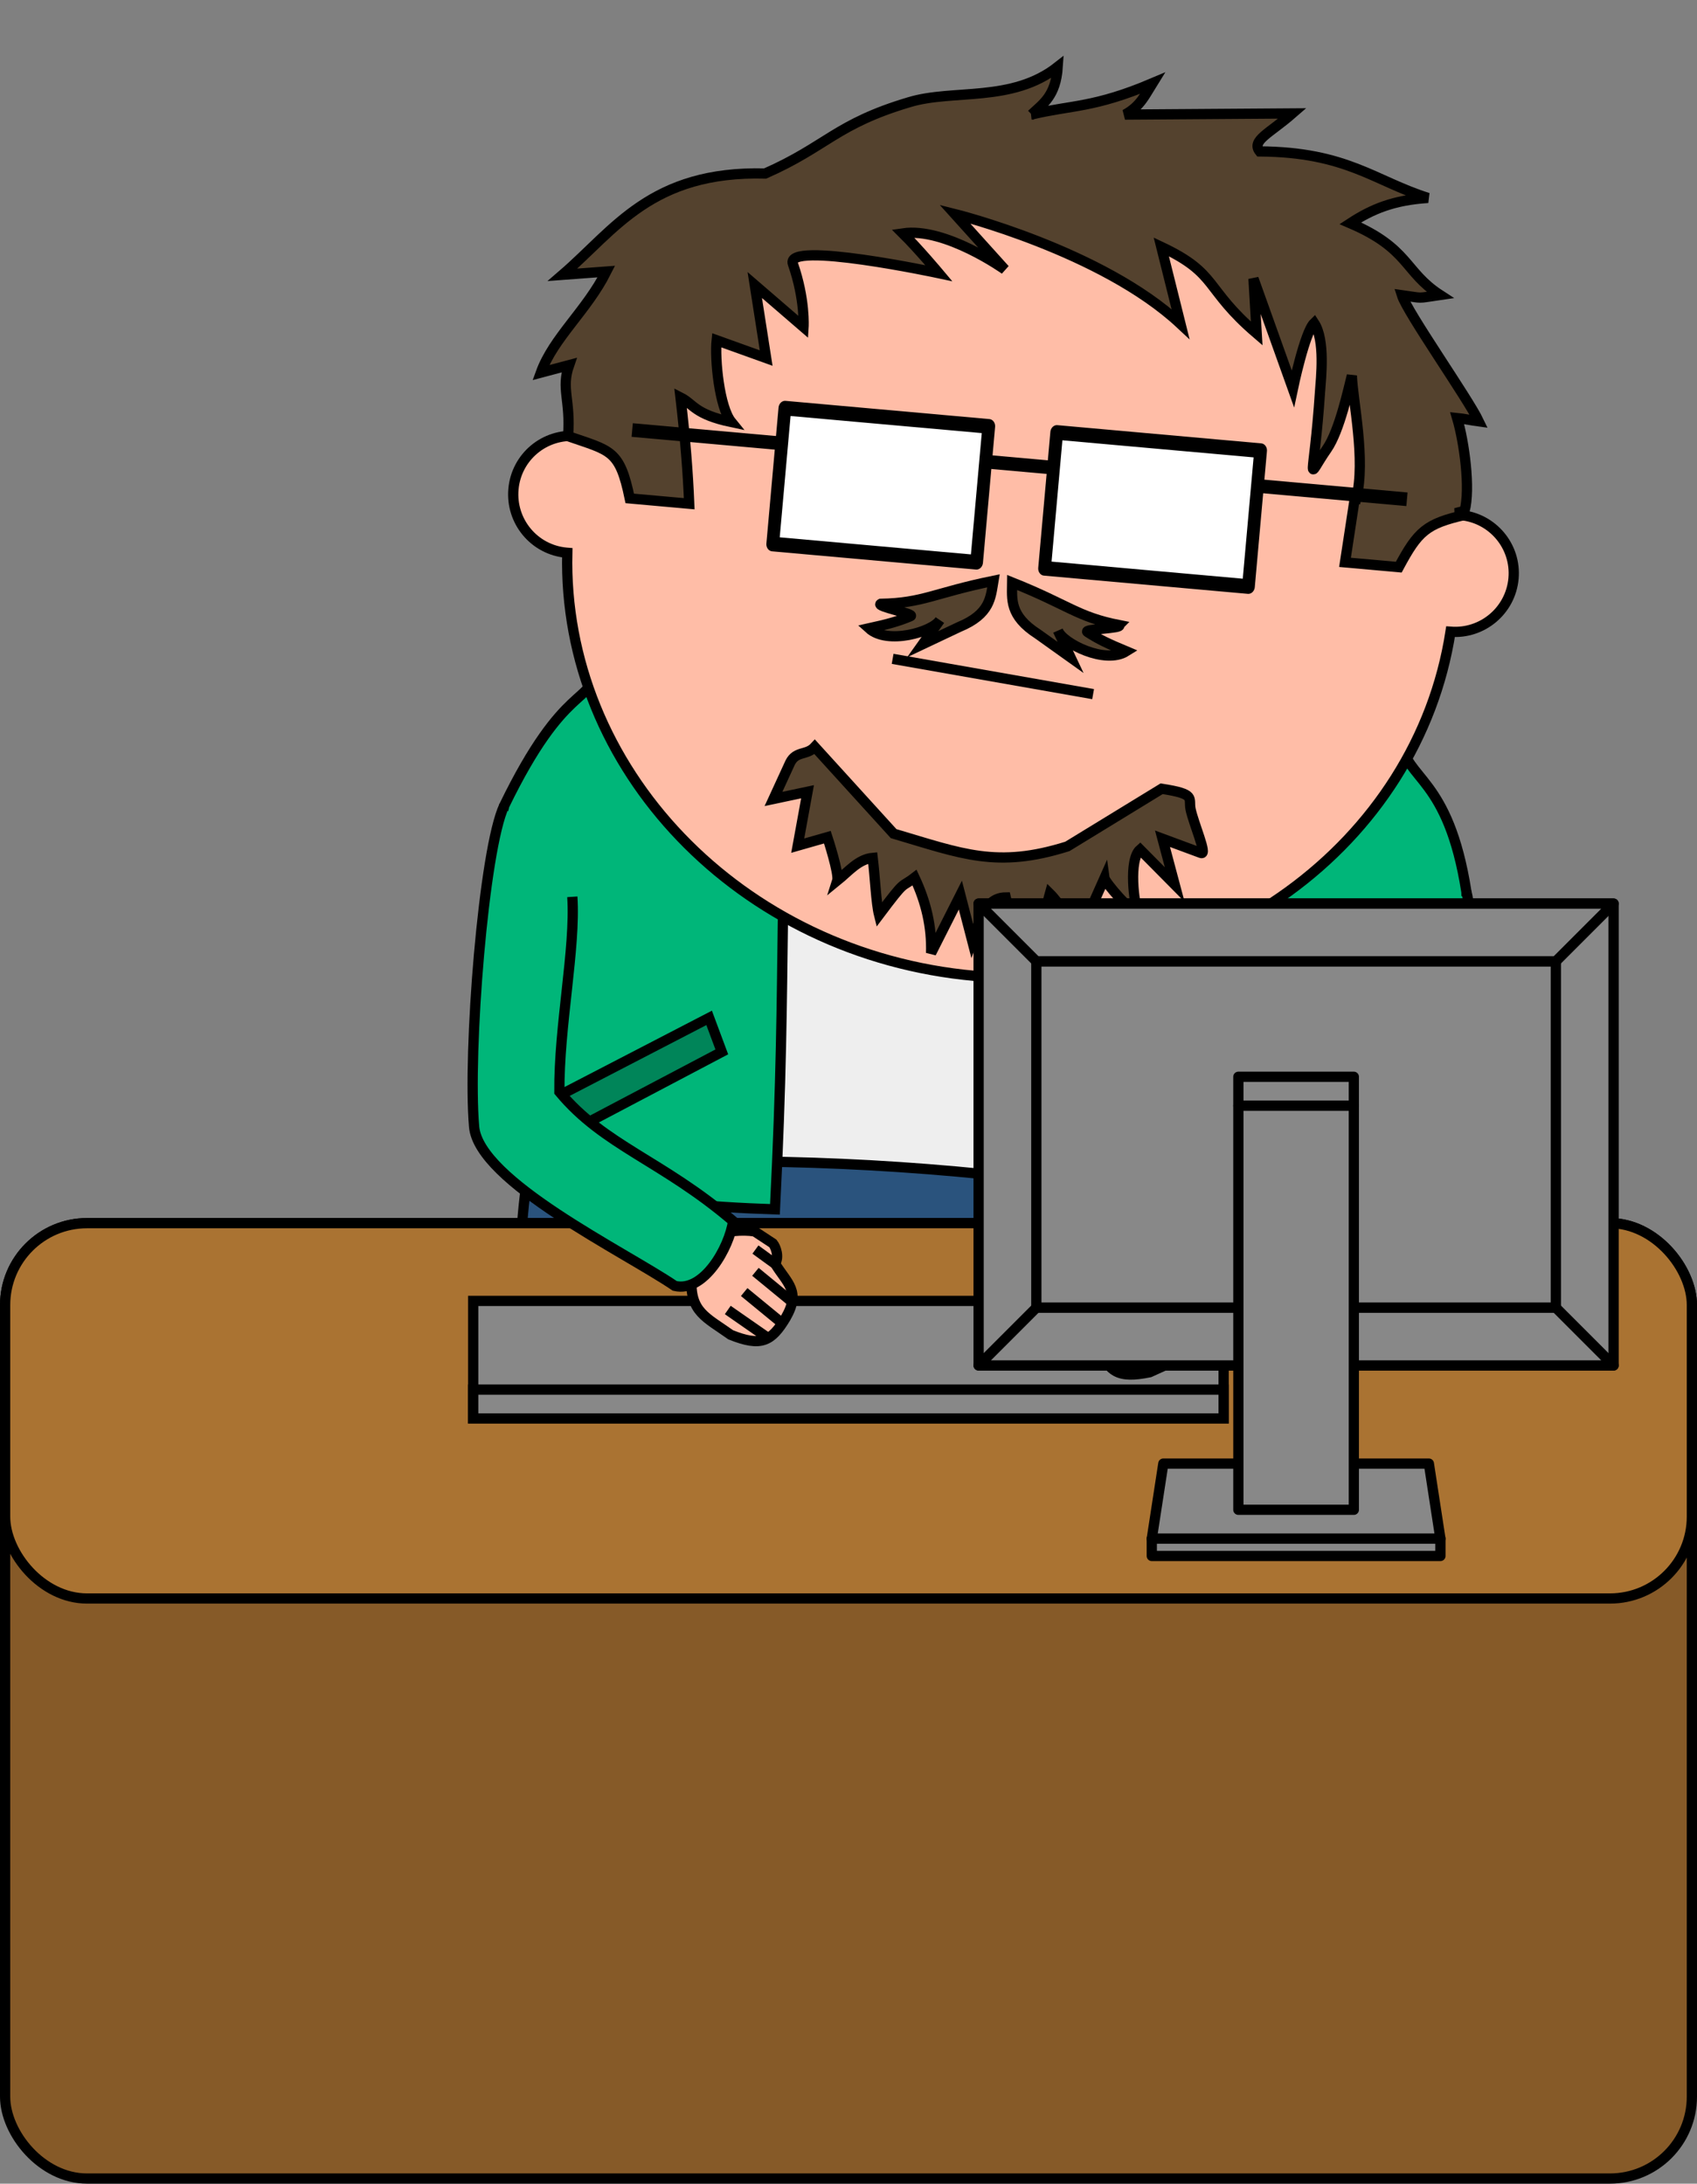 <?xml version="1.0" encoding="UTF-8" standalone="no"?>
<!-- Created with Inkscape (http://www.inkscape.org/) -->

<svg
   xmlns:dc="http://purl.org/dc/elements/1.1/"
   xmlns:cc="http://creativecommons.org/ns#"
   xmlns:rdf="http://www.w3.org/1999/02/22-rdf-syntax-ns#"
   xmlns:svg="http://www.w3.org/2000/svg"
   xmlns="http://www.w3.org/2000/svg"
   xmlns:sodipodi="http://sodipodi.sourceforge.net/DTD/sodipodi-0.dtd"
   xmlns:inkscape="http://www.inkscape.org/namespaces/inkscape"
   width="248.707"
   height="319.987"
   id="svg19177"
   version="1.1"
   inkscape:version="0.48.3.1 r9886"
   sodipodi:docname="emp_d_1_5.svg">
  <rect width="100%" height="100%" fill="#808080" stroke="none"/>
  <defs
     id="defs19179" />
  <sodipodi:namedview
     id="base"
     pagecolor="#ffffff"
     bordercolor="#666666"
     borderopacity="1.0"
     inkscape:pageopacity="0.0"
     inkscape:pageshadow="2"
     inkscape:zoom="0.35"
     inkscape:cx="-637.23617"
     inkscape:cy="96.380891"
     inkscape:document-units="px"
     inkscape:current-layer="layer1"
     showgrid="false"
     fit-margin-top="0"
     fit-margin-left="0"
     fit-margin-right="0"
     fit-margin-bottom="0"
     inkscape:window-width="1920"
     inkscape:window-height="1029"
     inkscape:window-x="0"
     inkscape:window-y="26"
     inkscape:window-maximized="1"
     inkscape:object-paths="true"
     inkscape:snap-intersection-paths="true"
     inkscape:object-nodes="true"
     inkscape:snap-smooth-nodes="true"
     inkscape:snap-midpoints="true"
     inkscape:snap-object-midpoints="true"
     inkscape:snap-center="true"
     inkscape:snap-page="true"
     inkscape:snap-bbox="true"
     inkscape:bbox-paths="true"
     inkscape:bbox-nodes="true"
     inkscape:snap-bbox-edge-midpoints="true"
     inkscape:snap-bbox-midpoints="true"
     inkscape:snap-nodes="false">
    <inkscape:grid
       type="xygrid"
       id="grid22230"
       empspacing="5"
       visible="true"
       enabled="true"
       snapvisiblegridlinesonly="true"
       originx="-3995.267px"
       originy="-1208.646px" />
  </sodipodi:namedview>
  <g
     inkscape:label="Ebene 1"
     inkscape:groupmode="layer"
     id="layer1"
     transform="translate(-4505.903,514.797)">
    <g
       id="g18906"
       transform="matrix(0.996,0.089,-0.089,0.996,-12326.891,-8.858)">
      <path
         sodipodi:nodetypes="ccccc"
         inkscape:connector-curvature="0"
         id="path18908"
         d="m 16931.387,-1794.638 -12,0 c -0.948,3.511 -2.458,6.708 -2,11 17.264,6.44 27,5 28,4 -1,-8 -12,-13 -14,-15 z"
         style="fill:#333333;fill-opacity:1;stroke:#000000;stroke-width:1.5;stroke-opacity:1" />
      <path
         style="fill:#333333;fill-opacity:1;stroke:#000000;stroke-width:1.5;stroke-opacity:1"
         d="m 16821.387,-1794.638 12,0 c 0.947,3.511 2.458,6.708 2,11 -17.264,6.44 -27,5 -28,4 1,-8 12,-13 14,-15 z"
         id="path18910"
         inkscape:connector-curvature="0"
         sodipodi:nodetypes="ccccc" />
      <path
         id="path18912"
         d="m 16814.387,-1858.625 0,15 c -1.993,15.935 0.269,32.721 5,50 5.033,3.258 13.979,1.496 15,0 -2.919,-14.634 -4.146,-25.202 -3.219,-35 l 0.03,0 c 25.047,-5 70.119,-5 90.156,0 l 0.25,0 c 0.928,9.798 -0.299,20.366 -3.218,35 1.021,1.496 9.966,3.258 15,0 4.73,-17.279 6.992,-34.065 5,-50 l 0,-15 -124,0 z"
         style="fill:#2a537d;fill-opacity:1;stroke:#000000;stroke-width:1.5;stroke-opacity:1"
         inkscape:connector-curvature="0" />
      <path
         style="fill:#eeeeee;fill-opacity:1;stroke:#000000;stroke-width:1.5;stroke-opacity:1"
         d="m 16826.61,-1932.532 99.777,0 c 2.316,30.657 20,49.894 15,94.894 -40,-8 -90,-8 -130,0 -5,-45 12.342,-63.453 15.223,-94.894 z"
         id="path18914"
         inkscape:connector-curvature="0"
         sodipodi:nodetypes="ccccc" />
      <path
         id="path18916"
         d="m 16819.606,-1914.722 -2.531,2.375 c 0.155,5.302 -4.242,2.126 -11.484,21.237 -6.185,49.964 4.134,57.65 44.796,55.357 -1.462,-37.99 -4.01,-46.479 -4,-78.969 z"
         style="fill:#00b679;fill-opacity:1;stroke:#000000;stroke-width:1.5;stroke-opacity:1"
         inkscape:connector-curvature="0"
         sodipodi:nodetypes="cccccc" />
      <path
         style="fill:#008559;fill-opacity:1;stroke:#000000;stroke-width:1.5;stroke-linecap:butt;stroke-linejoin:miter;stroke-opacity:1"
         d="m 16815.68,-1848.446 1.661,5.43 23.234,-15.026 -2.293,-4.798 z"
         id="path18918"
         inkscape:connector-curvature="0"
         sodipodi:nodetypes="ccccc" />
      <path
         sodipodi:nodetypes="cccccc"
         inkscape:connector-curvature="0"
         style="fill:#00b679;fill-opacity:1;stroke:#000000;stroke-width:1.5;stroke-opacity:1"
         d="m 16933.172,-1914.721 2.531,2.375 c 1.123,5.709 7.331,4.586 11.484,21.237 6.185,49.964 -4.134,57.65 -44.796,55.357 1.462,-37.99 4.01,-46.479 4,-78.969 z"
         id="path18920" />
      <path
         sodipodi:nodetypes="ccccc"
         inkscape:connector-curvature="0"
         id="path18922"
         d="m 16937.098,-1848.445 -1.661,5.43 -23.234,-15.026 2.293,-4.798 z"
         style="fill:#008559;fill-opacity:1;stroke:#000000;stroke-width:1.5;stroke-linecap:butt;stroke-linejoin:miter;stroke-opacity:1" />
      <path
         inkscape:connector-curvature="0"
         id="path18924"
         d="m 16876.509,-1992.625 c -30.991,0 -56.896,19.975 -63.469,46.75 -0.532,-0.103 -1.095,-0.156 -1.656,-0.156 -4.743,0 -8.563,3.82 -8.563,8.562 0,4.742 3.82,8.594 8.563,8.594 0.04,0 0.08,6e-4 0.125,0 2.046,31.494 30.372,56.437 65,56.437 34.627,0 62.922,-24.944 64.968,-56.437 4.699,-0.051 8.5,-3.883 8.5,-8.594 0,-4.742 -3.851,-8.562 -8.593,-8.562 -0.484,0 -0.945,0.048 -1.407,0.125 -6.583,-26.762 -32.488,-46.719 -63.468,-46.719 z"
         style="fill:#ffbda7;fill-opacity:1;stroke:#000000;stroke-width:1.5;stroke-opacity:1" />
      <path
         style="fill:#54422e;fill-opacity:1;stroke:#000000;stroke-width:1.5;stroke-linecap:butt;stroke-linejoin:miter;stroke-opacity:1"
         d="m 16873.575,-1998.906 c 1.514,-1.711 3.291,-3.003 3.192,-7.297 -6.224,5.864 -14.972,4.586 -21.196,7.093 -10.417,4.131 -11.475,7.521 -20.119,12.294 -16.694,1.07 -21.195,10.15 -28.261,17.431 l 6.354,-1.048 c -2.346,5.939 -6.86,10.351 -8.246,15.608 l 4.028,-1.464 c -0.905,3.591 0.696,4.988 0.779,10.383 6.439,1.6 7.71,1.309 9.813,8.281 l 8.75,0 c -0.586,-4.467 -1.369,-9.2 -2.657,-15.406 2.003,0.796 2.246,2.283 7.75,2.938 -1.967,-2.015 -3.27,-9.029 -3.218,-11.75 l 7.46,1.951 -2.617,-10.513 7.67,5.505 c 0,0 -0.1,-4.057 -2.384,-9.098 -1.511,-3.333 21.433,-0.531 21.433,-0.531 0,0 -3.317,-3.305 -5.781,-5.344 6.131,-1.478 15.366,3.942 15.366,3.942 l -8.023,-7.442 c 0,0 21.97,3.423 34.375,13.094 l -3.812,-11 c 8.736,3.208 6.749,5.484 15.062,11.406 l -1.187,-7.969 7.187,15.562 c 0,0 0.994,-8.424 2.25,-9.875 1.87,2.356 1.708,7.974 1.75,9.906 0.3,13.789 -1.028,13.177 1.75,8.312 1.634,-2.862 2.39,-9.274 2.688,-11.031 0.463,3.689 3.154,12.078 2.25,17.844 l -0.219,-0.031 c -0.216,3.329 -0.395,6.466 -0.594,9.531 l 7.907,0 c 2.351,-5.5 3.419,-6.691 9,-8.5 l -1.407,-0.125 c 0.412,-0.148 0.814,-0.293 1.282,-0.438 0.584,-3.327 -0.929,-9.995 -2.3,-13.468 0.996,0.01 2.033,0.159 3.214,0.21 -1.882,-3.197 -11.854,-14.943 -12.879,-17.419 3.333,0.162 1.997,0.323 5.565,-0.526 -5.544,-2.931 -5.073,-6.367 -14.03,-9.297 2.988,-2.358 6.025,-3.945 11.007,-4.709 -8.047,-1.771 -12.433,-5.638 -25.168,-4.597 -1.403,-1.47 1.177,-2.743 4.27,-5.97 l -24.424,2.353 c 2.156,-1.407 2.726,-3.21 3.603,-4.936 -8.257,4.401 -11.525,4.218 -17.233,6.139 z"
         id="path18926"
         inkscape:connector-curvature="0"
         sodipodi:nodetypes="cccccccccccccccccscccccccccccccccccccccccccccccccc" />
      <g
         id="g18928"
         style="stroke:#000000;stroke-width:1.5;stroke-opacity:1"
         transform="translate(14446.387,-2410)">
        <g
           style="stroke:#000000;stroke-width:1.399;stroke-opacity:1"
           transform="matrix(1,0,0,1.15,3.621,-65.669)"
           id="g18930">
          <rect
             style="fill:#ffffff;fill-opacity:1;stroke:#000000;stroke-width:1.865;stroke-linecap:round;stroke-linejoin:round;stroke-miterlimit:4;stroke-opacity:1;stroke-dasharray:none"
             id="rect18932"
             width="30"
             height="17.385"
             x="2391.379"
             y="454.647" />
          <rect
             y="454.647"
             x="2431.379"
             height="17.385"
             width="30"
             id="rect18934"
             style="fill:#ffffff;fill-opacity:1;stroke:#000000;stroke-width:1.865;stroke-linecap:round;stroke-linejoin:round;stroke-miterlimit:4;stroke-opacity:1;stroke-dasharray:none" />
        </g>
        <path
           inkscape:connector-curvature="0"
           id="path18936"
           d="m 2373,462.362 22,0"
           style="fill:none;stroke:#000000;stroke-width:2;stroke-linecap:butt;stroke-linejoin:miter;stroke-miterlimit:4;stroke-opacity:1;stroke-dasharray:none"
           sodipodi:nodetypes="cc" />
        <path
           style="fill:none;stroke:#000000;stroke-width:2;stroke-linecap:butt;stroke-linejoin:miter;stroke-opacity:1"
           d="m 2425,462.362 10,0"
           id="path18938"
           inkscape:connector-curvature="0" />
        <path
           style="fill:none;stroke:#000000;stroke-width:2;stroke-linecap:butt;stroke-linejoin:miter;stroke-miterlimit:4;stroke-opacity:1;stroke-dasharray:none"
           d="m 2465,462.362 22,0"
           id="path18940"
           inkscape:connector-curvature="0"
           sodipodi:nodetypes="cc" />
      </g>
      <path
         style="fill:none;stroke:#000000;stroke-width:1.5;stroke-linecap:butt;stroke-linejoin:miter;stroke-opacity:1"
         d="m 16860.387,-1917.638 29.725,2.535"
         id="path18942"
         inkscape:connector-curvature="0"
         sodipodi:nodetypes="cc" />
      <path
         sodipodi:nodetypes="cccccccccccccccccccccccsscccc"
         style="fill:#54422e;fill-opacity:1;stroke:#000000;stroke-width:1.5;stroke-linecap:butt;stroke-linejoin:miter;stroke-opacity:1"
         d="m 16850.169,-1903.767 c -1.057,1.379 -2.643,0.778 -3.38,2.593 l -1.969,5.539 4.878,-1.496 -0.731,7.997 4.218,-1.624 c 0,0 2.235,5.19 2.006,6.214 1.522,-1.474 2.811,-3.414 4.883,-3.788 0.587,2.752 1.081,6.542 1.669,8.233 3.568,-5.744 2.715,-4.064 4.698,-5.897 2,3.434 3.165,6.92 3.399,10.796 l 3.516,-8.839 2.344,6.566 0,0 c 0.834,-3.029 1.298,-6.525 4.297,-6.819 1.2,3.947 4.008,5.022 6.837,6.061 -0.481,-2.923 -1.044,-3.976 -0.436,-7.197 1.263,1.034 4.292,4.553 4.687,6.047 l 3.088,-9.02 c 0.132,0.574 4.35,4.771 5.362,4.596 -0.727,-1.186 -2.103,-7.599 -0.537,-9.225 l 5.509,4.651 -2.379,-6.524 5.805,1.579 c 1.026,0.279 -1.474,-4.196 -2.089,-6.251 -0.483,-1.612 0.681,-2.285 -4.495,-2.612 l -13.008,9.646 c -10.013,4.165 -15.295,2.452 -25.532,0.4 z"
         id="path18944"
         inkscape:connector-curvature="0" />
      <g
         id="g18946"
         transform="matrix(0.812,0,0,0.815,15077.826,-2323.437)"
         style="stroke:#000000;stroke-width:1.844;stroke-opacity:1">
        <path
           style="fill:#54422e;fill-opacity:1;stroke:#000000;stroke-width:1.844;stroke-opacity:1"
           d="m 2235.42,488.245 c 0.953,0.54 -6.588,1.267 -5.524,1.756 2.065,1.079 3.771,1.73 7.249,2.825 -3.572,2.711 -11.479,-0.379 -12.597,-2.589 l 2.689,4.573 -6.256,-3.659 c -5.447,-2.829 -5.207,-5.836 -5.447,-8.828 10.46,3.113 12.3,5.123 19.886,5.922 z"
           id="path18948"
           inkscape:connector-curvature="0"
           sodipodi:nodetypes="cccscccc" />
        <path
           sodipodi:nodetypes="cccscccc"
           inkscape:connector-curvature="0"
           id="path18950"
           d="m 2192.258,488.245 c -0.953,0.54 6.588,1.267 5.524,1.756 -2.065,1.079 -3.771,1.73 -7.249,2.825 3.572,2.711 11.479,-0.379 12.597,-2.589 l -2.689,4.573 6.256,-3.659 c 5.447,-2.829 5.207,-5.836 5.447,-8.828 -10.46,3.113 -12.3,5.123 -19.886,5.922 z"
           style="fill:#54422e;fill-opacity:1;stroke:#000000;stroke-width:1.844;stroke-opacity:1" />
      </g>
    </g>
    <g
       id="g18952"
       transform="translate(-12246.142,1502.078)">
      <rect
         ry="12"
         rx="12"
         y="-1837.638"
         x="16752.795"
         height="140"
         width="247.207"
         id="rect18954"
         style="fill:#865a28;fill-opacity:1;stroke:#000000;stroke-width:1.5;stroke-linecap:round;stroke-linejoin:round;stroke-miterlimit:4;stroke-opacity:1;stroke-dasharray:none" />
      <rect
         ry="12"
         style="fill:#aa7332;fill-opacity:1;stroke:#000000;stroke-width:1.5;stroke-linecap:round;stroke-linejoin:round;stroke-miterlimit:4;stroke-opacity:1;stroke-dasharray:none"
         id="rect18956"
         width="247.207"
         height="55"
         x="16752.795"
         y="-1837.638"
         rx="12" />
      <g
         id="g18958"
         transform="translate(6880.003,-1380)">
        <g
           id="g18960"
           style="fill:#666666;fill-opacity:1;stroke:#000000;stroke-width:1.774;stroke-opacity:1"
           transform="matrix(0.846,0,0,0.846,10021.763,-3112.834)">
          <rect
             y="3151.997"
             x="-95"
             height="20.365"
             width="130"
             id="rect18962"
             style="fill:#888888;fill-opacity:1;stroke:#000000;stroke-width:1.774;stroke-opacity:1" />
          <rect
             style="fill:#888888;fill-opacity:1;stroke:#000000;stroke-width:1.774;stroke-opacity:1"
             id="rect18964"
             width="130"
             height="5"
             x="-95"
             y="3167.362" />
        </g>
      </g>
    </g>
    <g
       transform="matrix(0.996,0.089,-0.089,0.996,-12326.445,-13.838)"
       id="g18966">
      <g
         style="stroke:#000000;stroke-width:1.827;stroke-opacity:1"
         id="g18968"
         transform="matrix(0.502,-0.649,0.649,0.502,15719.569,-725.532)">
        <path
           sodipodi:nodetypes="cccccccccc"
           inkscape:connector-curvature="0"
           id="path18970"
           d="m 1889.869,257.761 -0.442,5.808 c -4.442,3.775 -3.214,6.5 -2.512,11.89 2.084,5.413 4.011,6.158 8.899,5.132 5.347,-1.223 4.682,-3.9 5.798,-7.956 1.447,-0.273 2.282,-1.969 2.391,-2.76 l -0.641,-3.839 c -1.264,-1.899 -3.31,-3.68 -5.913,-5.245 l 0,-4.293 z"
           style="fill:#ffbda7;fill-opacity:1;stroke:#000000;stroke-width:1.827;stroke-linecap:butt;stroke-linejoin:miter;stroke-opacity:1" />
        <path
           sodipodi:nodetypes="cc"
           style="fill:none;stroke:#000000;stroke-width:1.827;stroke-linecap:butt;stroke-linejoin:miter;stroke-opacity:1"
           d="m 1901.081,268.337 0.569,4.772"
           id="path18972"
           inkscape:connector-curvature="0" />
        <path
           sodipodi:nodetypes="cc"
           inkscape:connector-curvature="0"
           id="path18974"
           d="m 1889.806,272.05 1.238,8.797"
           style="fill:none;stroke:#000000;stroke-width:1.827;stroke-linecap:butt;stroke-linejoin:miter;stroke-opacity:1" />
        <path
           sodipodi:nodetypes="cc"
           style="fill:none;stroke:#000000;stroke-width:1.827;stroke-linecap:butt;stroke-linejoin:miter;stroke-opacity:1"
           d="m 1894.148,272.024 0.527,8.781"
           id="path18976"
           inkscape:connector-curvature="0" />
        <path
           inkscape:connector-curvature="0"
           id="path18978"
           d="m 1898.163,271.039 0.527,8.781"
           style="fill:none;stroke:#000000;stroke-width:1.827;stroke-linecap:butt;stroke-linejoin:miter;stroke-opacity:1"
           sodipodi:nodetypes="cc" />
      </g>
      <path
         style="fill:#00b679;fill-opacity:1;stroke:#000000;stroke-width:1.5"
         d="m 16805.591,-1886.11 c -2.43,6.592 -2.11,36.433 -0.201,47.215 1.408,7.95 23.557,16.27 31.374,20.623 4.307,0.629 7.452,-6.272 7.667,-10.215 -11.14,-7.916 -19.837,-9.331 -27.044,-16.602 -0.934,-9.524 0.509,-21.165 -0.656,-28.64"
         id="path18980"
         inkscape:connector-curvature="0"
         sodipodi:nodetypes="cscccc" />
    </g>
    <g
       transform="matrix(0.996,0.089,-0.089,0.996,-12326.445,-13.838)"
       id="g18982">
      <g
         transform="matrix(-0.502,-0.649,-0.649,0.502,18033.209,-725.532)"
         id="g18984"
         style="stroke:#000000;stroke-width:1.827;stroke-opacity:1">
        <path
           style="fill:#ffbda7;fill-opacity:1;stroke:#000000;stroke-width:1.827;stroke-linecap:butt;stroke-linejoin:miter;stroke-opacity:1"
           d="m 1889.869,257.761 -0.442,5.808 c -4.442,3.775 -3.214,6.5 -2.512,11.89 2.084,5.413 4.011,6.158 8.899,5.132 5.347,-1.223 4.682,-3.9 5.798,-7.956 1.447,-0.273 2.282,-1.969 2.391,-2.76 l -0.641,-3.839 c -1.264,-1.899 -3.31,-3.68 -5.913,-5.245 l 0,-4.293 z"
           id="path18986"
           inkscape:connector-curvature="0"
           sodipodi:nodetypes="cccccccccc" />
        <path
           inkscape:connector-curvature="0"
           id="path18988"
           d="m 1901.081,268.337 0.569,4.772"
           style="fill:none;stroke:#000000;stroke-width:1.827;stroke-linecap:butt;stroke-linejoin:miter;stroke-opacity:1"
           sodipodi:nodetypes="cc" />
        <path
           style="fill:none;stroke:#000000;stroke-width:1.827;stroke-linecap:butt;stroke-linejoin:miter;stroke-opacity:1"
           d="m 1889.806,272.05 1.238,8.797"
           id="path18990"
           inkscape:connector-curvature="0"
           sodipodi:nodetypes="cc" />
        <path
           inkscape:connector-curvature="0"
           id="path18992"
           d="m 1894.148,272.024 0.527,8.781"
           style="fill:none;stroke:#000000;stroke-width:1.827;stroke-linecap:butt;stroke-linejoin:miter;stroke-opacity:1"
           sodipodi:nodetypes="cc" />
        <path
           sodipodi:nodetypes="cc"
           style="fill:none;stroke:#000000;stroke-width:1.827;stroke-linecap:butt;stroke-linejoin:miter;stroke-opacity:1"
           d="m 1898.163,271.039 0.527,8.781"
           id="path18994"
           inkscape:connector-curvature="0" />
      </g>
      <path
         sodipodi:nodetypes="cscccc"
         inkscape:connector-curvature="0"
         id="path18996"
         d="m 16947.187,-1886.11 c 2.43,6.592 2.11,36.433 0.201,47.215 -1.408,7.95 -23.557,16.27 -31.374,20.623 -4.307,0.629 -7.452,-6.272 -7.667,-10.215 11.14,-7.916 19.837,-9.331 27.044,-16.602 0.934,-9.524 -0.509,-21.165 0.656,-28.64"
         style="fill:#00b679;fill-opacity:1;stroke:#000000;stroke-width:1.5" />
    </g>
    <g
       id="g18998"
       transform="matrix(0.846,0,0,0.846,4721.235,-2985.837)"
       style="stroke:#000000;stroke-width:1.774;stroke-opacity:1">
      <rect
         style="fill:#888888;fill-opacity:1;stroke:#000000;stroke-width:1.774;stroke-linecap:round;stroke-linejoin:round;stroke-miterlimit:4;stroke-opacity:1;stroke-dasharray:none"
         id="rect19000"
         width="110"
         height="80"
         x="-85"
         y="3077.362" />
      <path
         sodipodi:nodetypes="ccccc"
         inkscape:connector-curvature="0"
         id="path19002"
         d="m -53,3174.362 46,0 2,13 -50,0 z"
         style="fill:#888888;fill-opacity:1;stroke:#000000;stroke-width:1.774;stroke-linecap:round;stroke-linejoin:round;stroke-miterlimit:4;stroke-opacity:1" />
      <rect
         y="3087.362"
         x="-75"
         height="60.001"
         width="90"
         id="rect19004"
         style="fill:#888888;fill-opacity:1;stroke:#000000;stroke-width:1.774;stroke-linecap:round;stroke-linejoin:round;stroke-miterlimit:4;stroke-opacity:1;stroke-dasharray:none" />
      <path
         style="fill:#888888;fill-opacity:1;stroke:#000000;stroke-width:1.774;stroke-linecap:round;stroke-linejoin:round;stroke-miterlimit:4;stroke-opacity:1"
         d="m -85,3157.362 110,0 -10,-10 -90,0 z"
         id="path19006"
         inkscape:connector-curvature="0"
         sodipodi:nodetypes="ccccc" />
      <rect
         y="3112.362"
         x="-40"
         height="70"
         width="20"
         id="rect19008"
         style="fill:#888888;fill-opacity:1;stroke:#000000;stroke-width:1.774;stroke-linecap:round;stroke-linejoin:round;stroke-miterlimit:4;stroke-opacity:1;stroke-dasharray:none" />
      <rect
         transform="scale(1,-1)"
         style="fill:#888888;fill-opacity:1;stroke:#000000;stroke-width:1.774;stroke-linecap:round;stroke-linejoin:round;stroke-miterlimit:4;stroke-opacity:1;stroke-dasharray:none"
         id="rect19010"
         width="20"
         height="5"
         x="-40"
         y="-3112.362" />
      <path
         sodipodi:nodetypes="ccccc"
         inkscape:connector-curvature="0"
         id="path19012"
         d="m -85,3077.362 110,0 -10,10 -90,0 z"
         style="fill:#888888;fill-opacity:1;stroke:#000000;stroke-width:1.774;stroke-linecap:round;stroke-linejoin:round;stroke-miterlimit:4;stroke-opacity:1" />
      <rect
         transform="scale(1,-1)"
         y="-3190.362"
         x="-55"
         height="3"
         width="50"
         id="rect19014"
         style="fill:#888888;fill-opacity:1;stroke:#000000;stroke-width:1.774;stroke-linecap:round;stroke-linejoin:round;stroke-miterlimit:4;stroke-opacity:1;stroke-dasharray:none" />
    </g>
  </g>
</svg>
